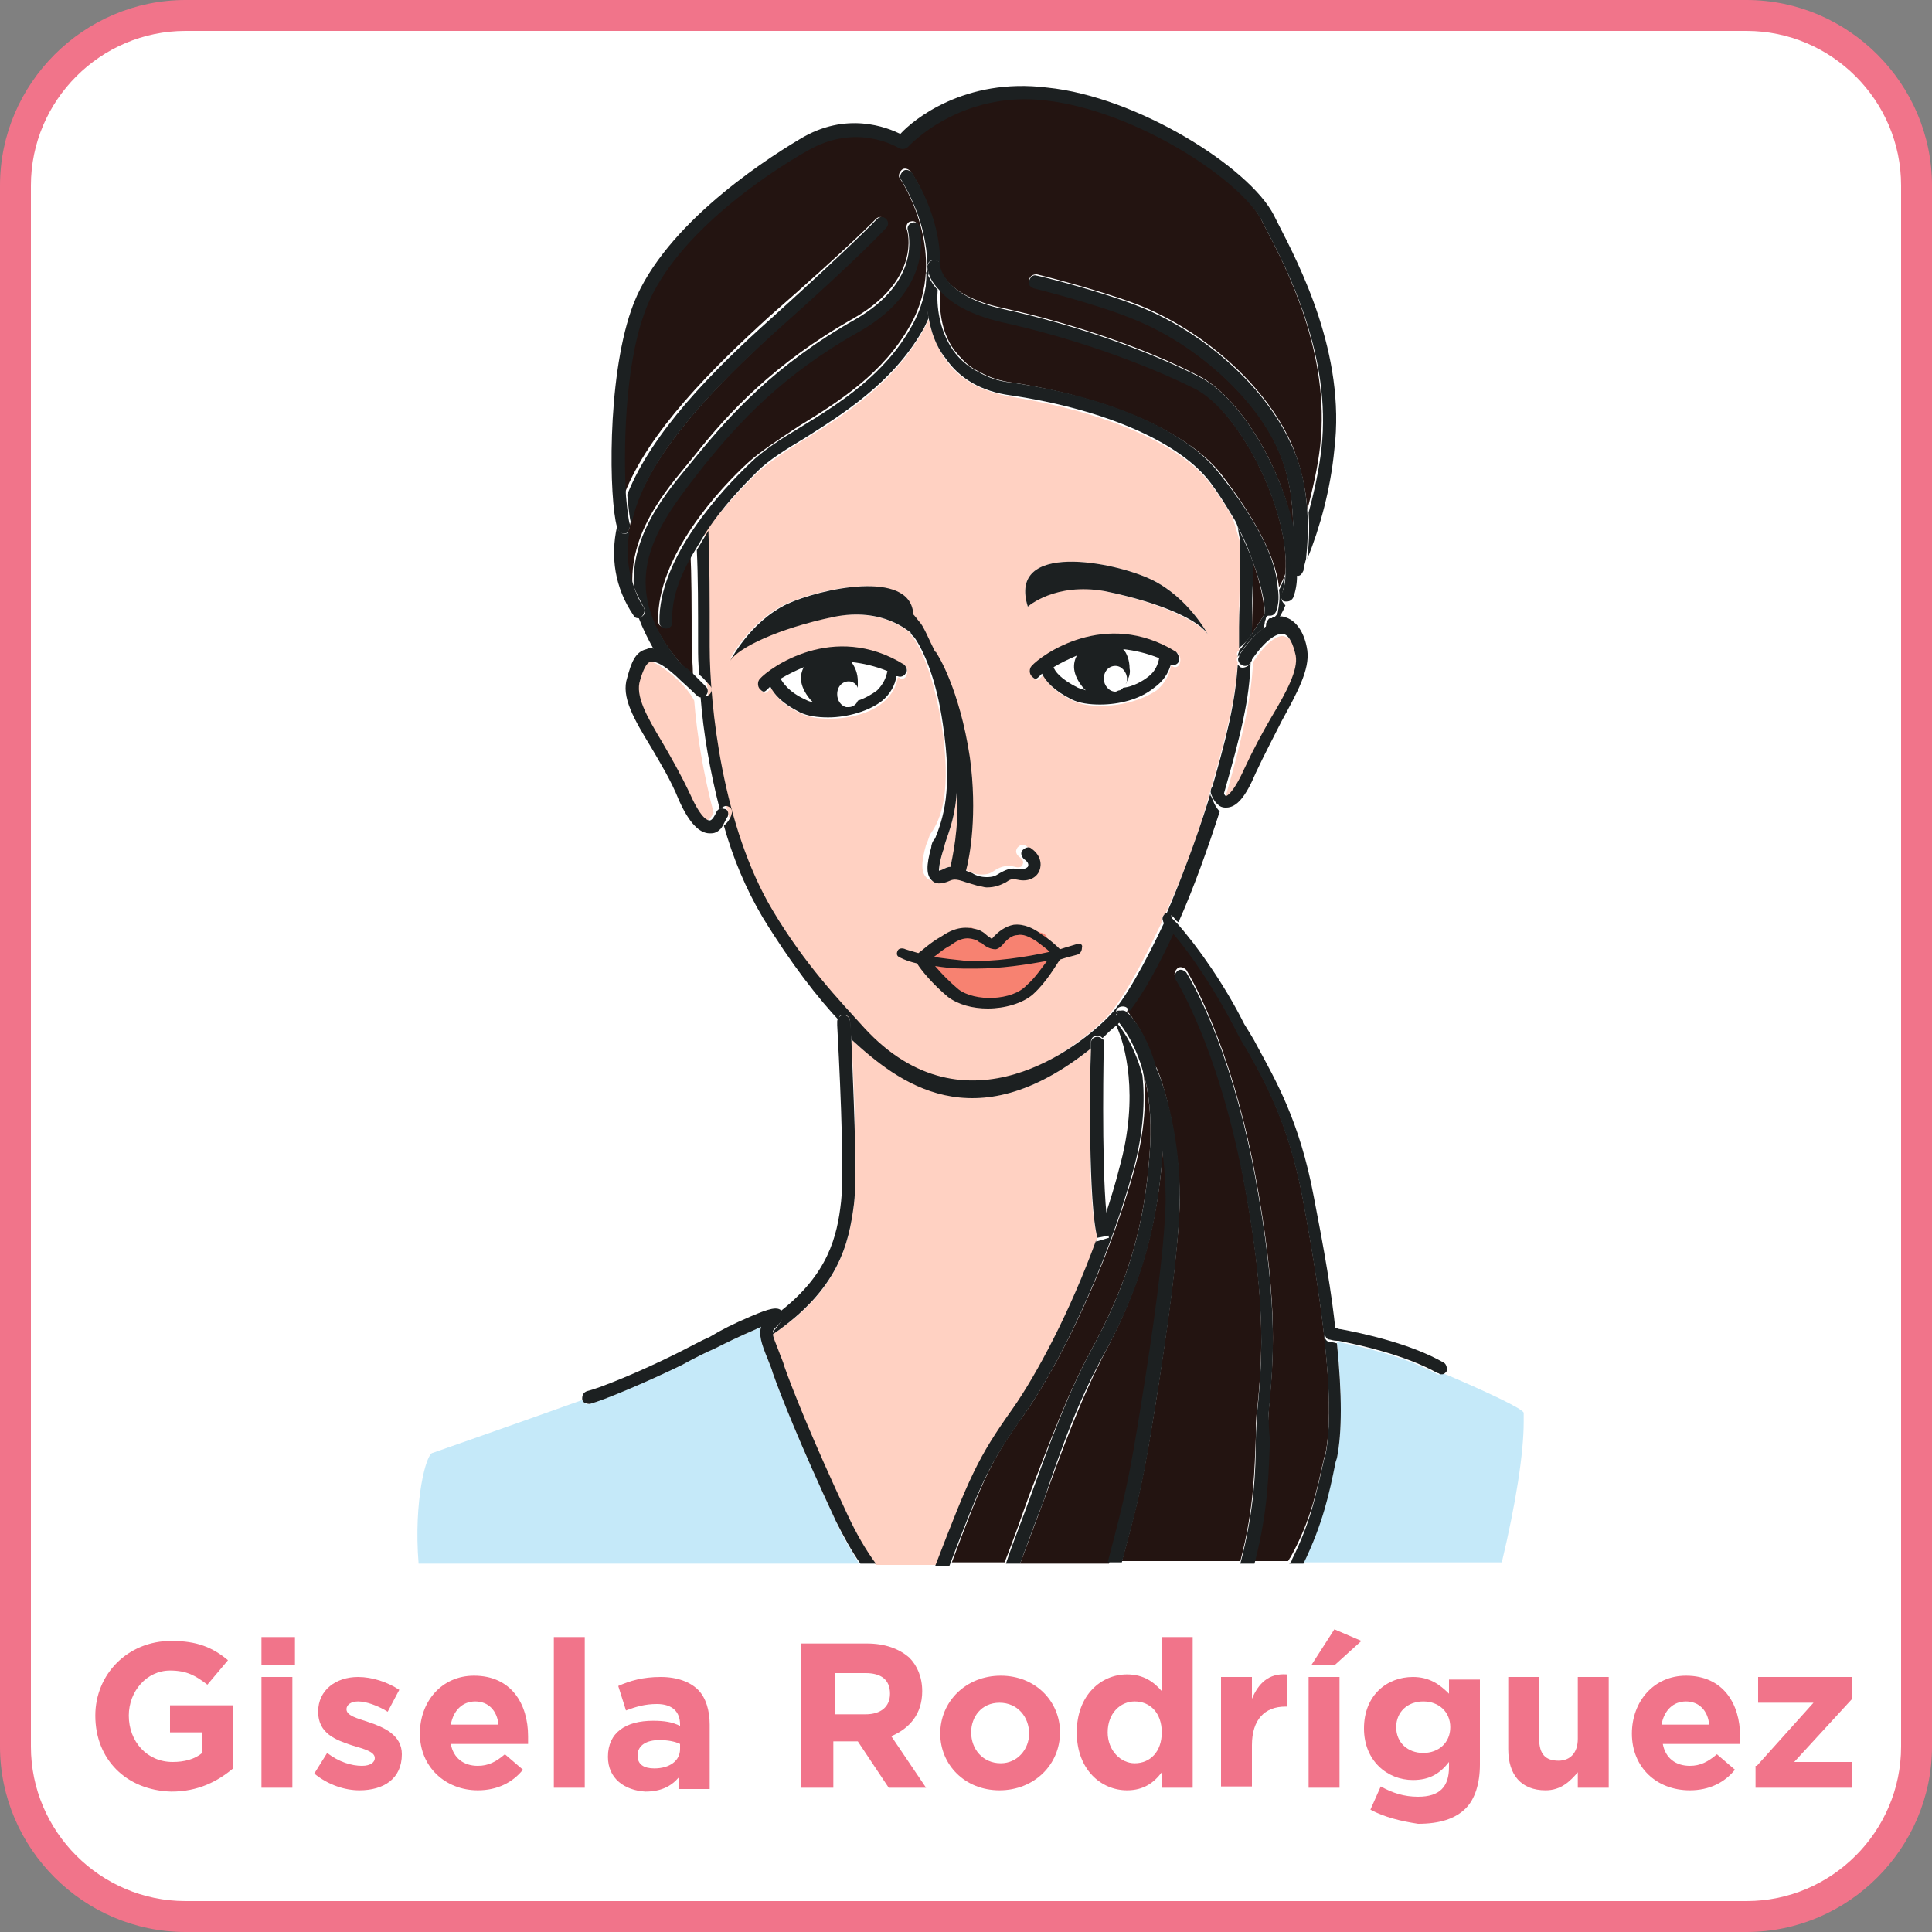 <?xml version="1.0" encoding="utf-8"?>
<!-- Generator: Adobe Illustrator 24.3.0, SVG Export Plug-In . SVG Version: 6.00 Build 0)  -->
<svg version="1.1" xmlns="http://www.w3.org/2000/svg" xmlns:xlink="http://www.w3.org/1999/xlink" x="0px" y="0px"
	 viewBox="0 0 150 150" style="enable-background:new 0 0 150 150;" xml:space="preserve">
<rect x="0" y="0" width="150" height="150" fill="#808080" stroke="none"/>
<style type="text/css">
	.st0{fill:#FFFFFF;}
	.st1{fill:#F1748A;}
	.st2{fill:#C5E9F9;}
	.st3{fill:#FFD1C2;}
	.st4{fill:#231411;}
	.st5{fill:#1C2021;}
	.st6{fill:#F78271;}
	.st7{fill:#853C2B;}
	.st8{fill:#FECA9A;}
	.st9{fill:#FFB260;}
	.st10{fill:#0094B9;}
	.st11{fill:#B3B3B3;}
	.st12{fill:none;stroke:#1C2021;stroke-width:34.506;stroke-miterlimit:10;}
	.st13{fill:none;stroke:#1C2021;stroke-width:2.289;stroke-miterlimit:10;}
	.st14{fill:none;stroke:#1C2021;stroke-width:2.733;stroke-miterlimit:10;}
	.st15{fill:#E7EBEF;}
	.st16{fill:#8A90A5;}
	.st17{fill:#FFFFFF;stroke:#000000;stroke-width:0.437;stroke-miterlimit:10;}
	.st18{fill:none;stroke:#1C2021;stroke-width:2.257;stroke-miterlimit:10;}
	.st19{fill:#CCCCCC;}
	.st20{fill:none;stroke:#1C2021;stroke-width:2.171;stroke-miterlimit:10;}
	.st21{clip-path:url(#SVGID_2_);}
	.st22{clip-path:url(#SVGID_4_);fill:#FDD56F;}
	.st23{fill:none;}
	.st24{fill:#FFEEDA;}
	.st25{fill:#562D24;}
	.st26{fill:none;stroke:#1C2021;stroke-width:7.04;stroke-miterlimit:10;}
	.st27{fill:none;stroke:#1C2021;stroke-width:4.719;stroke-miterlimit:10;}
</style>
<g id="Layer_2">
</g>
<g id="Layer_1">
	<g>
		<path class="st0" d="M14.4,148.8c-7.3,0-13.2-5.9-13.2-13.2V14.4c0-7.3,5.9-13.2,13.2-13.2h121.2c7.3,0,13.2,5.9,13.2,13.2v121.2
			c0,7.3-5.9,13.2-13.2,13.2H14.4z"/>
		<path class="st1" d="M135.6,2.4c6.6,0,12,5.4,12,12v121.2c0,6.6-5.4,12-12,12H14.4c-6.6,0-12-5.4-12-12V14.4c0-6.6,5.4-12,12-12
			H135.6 M135.6,0H14.4C6.5,0,0,6.5,0,14.4v121.2c0,7.9,6.5,14.4,14.4,14.4h121.2c7.9,0,14.4-6.5,14.4-14.4V14.4
			C150,6.5,143.5,0,135.6,0L135.6,0z"/>
	</g>
	<g>
		<g>
			<path class="st1" d="M7.4,133.2L7.4,133.2c0-3.2,2.5-5.8,5.9-5.8c2,0,3.2,0.5,4.4,1.5l-1.6,1.9c-0.9-0.7-1.6-1.1-2.9-1.1
				c-1.8,0-3.2,1.6-3.2,3.5v0c0,2,1.4,3.6,3.4,3.6c0.9,0,1.7-0.2,2.3-0.7v-1.6h-2.5v-2.1h4.9v4.9c-1.2,1-2.7,1.8-4.8,1.8
				C9.8,139,7.4,136.6,7.4,133.2z"/>
			<path class="st1" d="M20.3,127.1h2.6v2.2h-2.6V127.1z M20.3,130.2h2.4v8.6h-2.4V130.2z"/>
			<path class="st1" d="M24.4,137.7l1-1.6c0.9,0.7,1.9,1,2.7,1c0.7,0,1-0.3,1-0.6v0c0-0.5-0.8-0.7-1.8-1c-1.2-0.4-2.6-0.9-2.6-2.6v0
				c0-1.7,1.4-2.7,3.1-2.7c1.1,0,2.3,0.4,3.2,1l-0.9,1.7c-0.8-0.5-1.7-0.8-2.3-0.8c-0.6,0-0.9,0.3-0.9,0.6v0c0,0.5,0.8,0.7,1.7,1
				c1.2,0.4,2.6,1,2.6,2.5v0c0,1.9-1.4,2.8-3.3,2.8C26.8,139,25.5,138.6,24.4,137.7z"/>
			<path class="st1" d="M32.6,134.6L32.6,134.6c0-2.5,1.7-4.5,4.2-4.5c2.9,0,4.2,2.2,4.2,4.7c0,0.2,0,0.4,0,0.6h-6
				c0.2,1.1,1,1.7,2.1,1.7c0.8,0,1.4-0.3,2.1-0.9l1.4,1.2c-0.8,1-2,1.6-3.5,1.6C34.6,139,32.6,137.2,32.6,134.6z M38.7,133.9
				c-0.1-1.1-0.8-1.8-1.8-1.8c-1,0-1.7,0.7-1.9,1.8H38.7z"/>
			<path class="st1" d="M43,127.1h2.4v11.7H43V127.1z"/>
			<path class="st1" d="M47.2,136.4L47.2,136.4c0-1.9,1.4-2.8,3.5-2.8c0.9,0,1.5,0.1,2.1,0.4v-0.1c0-1-0.6-1.6-1.8-1.6
				c-0.9,0-1.6,0.2-2.4,0.5l-0.6-1.9c0.9-0.4,1.9-0.7,3.3-0.7c1.3,0,2.3,0.4,2.9,1c0.6,0.6,0.9,1.6,0.9,2.7v5h-2.4v-0.9
				c-0.6,0.7-1.4,1.1-2.6,1.1C48.5,139,47.2,138.1,47.2,136.4z M52.8,135.8v-0.4c-0.4-0.2-1-0.3-1.6-0.3c-1,0-1.7,0.4-1.7,1.2v0
				c0,0.7,0.5,1,1.3,1C52,137.3,52.8,136.7,52.8,135.8z"/>
			<path class="st1" d="M62.2,127.6h5.1c1.4,0,2.5,0.4,3.3,1.1c0.6,0.6,1,1.5,1,2.6v0c0,1.8-1,2.9-2.4,3.5l2.7,4H69l-2.4-3.6h-1.9
				v3.6h-2.5V127.6z M67.2,133.1c1.2,0,1.9-0.6,1.9-1.6v0c0-1.1-0.7-1.6-1.9-1.6h-2.4v3.2H67.2z"/>
			<path class="st1" d="M73,134.6L73,134.6c0-2.5,2-4.5,4.7-4.5c2.7,0,4.6,2,4.6,4.4v0c0,2.5-2,4.5-4.7,4.5
				C74.9,139,73,137,73,134.6z M79.9,134.6L79.9,134.6c0-1.3-0.9-2.4-2.3-2.4c-1.4,0-2.2,1.1-2.2,2.3v0c0,1.3,0.9,2.4,2.3,2.4
				C79,136.9,79.9,135.8,79.9,134.6z"/>
			<path class="st1" d="M83.6,134.5L83.6,134.5c0-2.9,1.9-4.5,3.9-4.5c1.3,0,2.1,0.6,2.7,1.3v-4.2h2.4v11.7h-2.4v-1.2
				c-0.6,0.8-1.4,1.4-2.7,1.4C85.5,139,83.6,137.4,83.6,134.5z M90.2,134.5L90.2,134.5c0-1.5-0.9-2.4-2.1-2.4
				c-1.1,0-2.1,0.9-2.1,2.4v0c0,1.4,1,2.4,2.1,2.4C89.3,136.9,90.2,136,90.2,134.5z"/>
			<path class="st1" d="M94.8,130.2h2.4v1.7c0.5-1.2,1.3-2,2.7-1.9v2.5h-0.1c-1.6,0-2.6,1-2.6,3v3.2h-2.4V130.2z"/>
			<path class="st1" d="M101.6,130.2h2.4v8.6h-2.4V130.2z M103.6,126.5l2.1,0.9l-2.1,1.9h-1.8L103.6,126.5z"/>
			<path class="st1" d="M106.4,140.5l0.8-1.8c0.9,0.5,1.8,0.8,2.9,0.8c1.7,0,2.4-0.8,2.4-2.3v-0.4c-0.7,0.9-1.5,1.4-2.8,1.4
				c-2,0-3.8-1.5-3.8-4v0c0-2.6,1.8-4,3.8-4c1.3,0,2.1,0.6,2.8,1.3v-1.1h2.4v6.6c0,1.5-0.4,2.7-1.1,3.4c-0.8,0.8-2,1.2-3.7,1.2
				C108.8,141.4,107.5,141.1,106.4,140.5z M112.6,134.1L112.6,134.1c0-1.2-0.9-2-2.1-2s-2.1,0.8-2.1,2v0c0,1.2,0.9,2,2.1,2
				S112.6,135.3,112.6,134.1z"/>
			<path class="st1" d="M117.1,135.8v-5.6h2.4v4.8c0,1.2,0.5,1.7,1.5,1.7c0.9,0,1.5-0.6,1.5-1.7v-4.8h2.4v8.6h-2.4v-1.2
				c-0.6,0.7-1.3,1.4-2.5,1.4C118.1,139,117.1,137.8,117.1,135.8z"/>
			<path class="st1" d="M126.7,134.6L126.7,134.6c0-2.5,1.7-4.5,4.2-4.5c2.9,0,4.2,2.2,4.2,4.7c0,0.2,0,0.4,0,0.6h-6
				c0.2,1.1,1,1.7,2.1,1.7c0.8,0,1.4-0.3,2.1-0.9l1.4,1.2c-0.8,1-2,1.6-3.5,1.6C128.6,139,126.7,137.2,126.7,134.6z M132.7,133.9
				c-0.1-1.1-0.8-1.8-1.8-1.8c-1,0-1.7,0.7-1.9,1.8H132.7z"/>
			<path class="st1" d="M136.4,137.1l4.4-4.9h-4.3v-2h7.3v1.7l-4.5,4.9h4.5v2h-7.5V137.1z"/>
		</g>
	</g>
	<g>
		<path class="st23" d="M100.1,121.4L100.1,121.4c0.1-0.1,0.1-0.2,0.2-0.3C100.2,121.2,100.2,121.3,100.1,121.4z"/>
		<path class="st23" d="M76.1,28.9c-0.1,0-0.1-0.1-0.2-0.1C76,28.9,76,28.9,76.1,28.9z"/>
		<path class="st23" d="M85.7,80.9c0,0.1-0.2,9,0.2,13.2c0.4-1.2,0.8-2.4,1.1-3.7c1.6-5.7,0.3-9.6-0.2-11c-0.1,0.1-0.1,0.1-0.2,0.2
			c-0.3,0.3-0.6,0.6-1,0.9c0,0,0,0.1,0,0.1C85.7,80.8,85.7,80.8,85.7,80.9z"/>
		<path class="st23" d="M95.6,40.1c0.3,0.7,0.5,1.4,0.6,2c0-0.2-0.1-0.4-0.2-1.2C95.9,40.6,95.8,40.3,95.6,40.1z"/>
		<path class="st23" d="M52.3,52.5c0.6,0.6,1.2,1.3,1.7,1.8c0-0.1,0-0.2,0-0.3c0,0,0,0,0,0C53.3,53.4,52.8,52.9,52.3,52.5z"/>
		<path class="st2" d="M111.6,106.7c-2.5-1.4-6.1-2.2-7.7-2.5c0,0,0,0-0.1,0c0.4,4,0.4,7,0,8.9l-0.1,0.3c-0.6,2.6-1,4.8-2.5,7.9
			h15.4c1.1-4.6,1.7-8.5,1.7-10.9v-0.7c0-0.3-3-1.7-6.3-3.1c-0.1,0-0.1,0-0.2,0C111.8,106.8,111.7,106.7,111.6,106.7z"/>
		<path class="st2" d="M64.9,118.1c-2.8-6-4.3-9.8-4.9-11.5c-0.1-0.4-0.3-0.8-0.4-1.1c-0.4-1.1-0.7-1.9-0.5-2.5
			c-0.1,0-0.2,0.1-0.4,0.2c-1.4,0.6-2.2,1-3.2,1.5c-0.7,0.3-1.5,0.7-2.6,1.3c-2.9,1.4-6.1,2.7-7.1,3c-0.3,0.1-0.5-0.1-0.6-0.3
			c-5.3,1.9-11.6,4.1-11.6,4.1c-0.5,0-1.5,3.7-1.1,8.6h34.2C66.1,120.4,65.4,119.3,64.9,118.1z"/>
		<path class="st3" d="M52.3,52.5c-1.2-1-1.7-1.2-2-1.1c-0.3,0.1-0.5,0.7-0.8,1.4c-0.4,1.1,0.6,2.7,1.7,4.8c0.7,1.2,1.5,2.6,2.2,4.1
			c0.9,2,1.4,2,1.5,2c0.2,0,0.4-0.4,0.5-0.6c0,0,0,0,0,0c-0.8-3.1-1.3-6.1-1.5-8.7C53.6,53.8,53,53.1,52.3,52.5z"/>
		<path class="st3" d="M90.4,71c0,0,0.1-0.1,0.1-0.1c1.3-2.8,2.5-6,3.3-8.9c1.5-5.2,2.1-7.7,2.3-10.6c-0.1-0.1-0.1-0.3,0-0.4
			c-0.1-0.2-0.1-0.4,0.1-0.5c0-0.5,0-1.1,0-1.7c0-1.3,0-2.7,0.1-4.1c0-1.8,0-2.2,0-2.5c-0.2-0.7-0.4-1.4-0.6-2
			c-0.5-0.9-1.1-1.8-1.7-2.6c-2.3-3.1-8.1-5.6-15.5-6.8c-2.3-0.4-4-1.3-5.1-2.9c-0.7-1-1.1-2.1-1.3-3.1c-0.1,0.3-0.3,0.6-0.5,1
			c-2.3,4-6,6.4-9.1,8.3c-1.5,0.9-2.8,1.8-3.7,2.6c-1,1-2.7,2.7-4.1,4.7c0.2,2.6,0.1,5,0.1,9c0,4.6,1,14.1,4.9,20.5
			c2.5,4.2,5.2,7,7.1,9.1c8,8.6,16.9,1.2,19-0.9c1.2-1.2,2.8-4.1,4.4-7.5C90.2,71.3,90.2,71.2,90.4,71z M89.4,45
			c2.9,1.4,4.4,4.3,4.4,4.3c-0.6-1-3.7-2.5-8-3.4c-3.9-0.8-6,1.2-6,1.2C78.2,42,86.5,43.6,89.4,45z M70.4,52.4
			c-0.1,0.3-0.4,0.4-0.6,0.2c0,0-0.1,0-0.1,0c-0.1,0.7-0.5,1.4-1.1,1.9c-1,0.9-2.7,1.3-4.2,1.3c-0.8,0-1.6-0.1-2.2-0.4
			c-1.5-0.7-2.1-1.5-2.3-2c-0.1,0.1-0.1,0.1-0.2,0.2c-0.1,0.1-0.2,0.2-0.3,0.2s-0.2-0.1-0.3-0.2c-0.2-0.2-0.2-0.6,0-0.8
			c0.7-0.8,5.6-4.5,11.2-1.1C70.4,51.8,70.5,52.1,70.4,52.4z M73.1,56.2c-0.6-3.6-1.5-5.7-2.2-6.7l-0.1-0.1
			c-0.1-0.1-0.1-0.2-0.2-0.3c0,0-2.1-2-6-1.2c-4.4,0.9-7.4,2.4-8,3.4c0,0,1.5-3,4.4-4.4c2.6-1.2,9.4-2.7,9.8,0.7
			c0,0.1,0.1,0.1,0.1,0.2l0.1,0.3c0.4,0.4,0.7,1.3,1.2,2.3c0.1,0,0.1,0.1,0.1,0.1c0.1,0.1,1.8,2.7,2.6,8.1c0.7,4.4,0,7.7-0.3,8.8
			c0.2,0.1,0.3,0.1,0.5,0.2c0.4,0.2,0.7,0.3,1.1,0.3c0.5,0,0.7-0.1,1-0.3c0.3-0.2,0.8-0.5,1.6-0.3c0.3,0.1,0.6,0,0.6-0.2
			c0.1-0.2,0-0.4-0.3-0.6c-0.2-0.2-0.3-0.4-0.1-0.7c0.2-0.2,0.4-0.3,0.7-0.1c0.7,0.5,0.8,1.2,0.6,1.7c-0.2,0.5-0.8,0.9-1.7,0.7
			c-0.4-0.1-0.6,0-0.9,0.2c-0.3,0.2-0.7,0.4-1.5,0.4c-0.2,0-0.4,0-0.6-0.1l-1-0.3c-0.5-0.2-0.8-0.3-1.3-0.1c-0.7,0.3-1.1,0.2-1.3,0
			c-0.5-0.4-0.5-1.2-0.1-2.6c0.1-0.2,0.2-0.5,0.3-0.8C73.1,63.6,73.9,61.4,73.1,56.2z M85.5,54.8c-0.9,0-1.6-0.1-2.2-0.4
			c-1.5-0.7-2.1-1.5-2.3-2c-0.1,0.1-0.1,0.1-0.2,0.2c-0.1,0.1-0.2,0.2-0.3,0.2c-0.1,0-0.2-0.1-0.3-0.2c-0.2-0.2-0.2-0.6,0-0.8
			c0.7-0.8,5.6-4.5,11.2-1.1c0.2,0.1,0.3,0.5,0.2,0.8c-0.1,0.3-0.4,0.4-0.6,0.2c0,0-0.1,0-0.1,0c-0.1,0.7-0.5,1.4-1.1,1.9
			C88.6,54.4,87,54.8,85.5,54.8z"/>
		<path class="st3" d="M73.2,67.5c0.2-0.1,0.4-0.2,0.6-0.2c0.2-0.7,0.7-3,0.5-6.1c-0.1,2.1-0.6,3.3-0.9,4.2
			c-0.1,0.3-0.2,0.5-0.2,0.7c-0.3,1-0.3,1.4-0.2,1.6C72.9,67.6,73.1,67.6,73.2,67.5z"/>
		<path class="st3" d="M85.2,96.1c-0.8-2.6-0.6-12.3-0.5-14.7c-9.1,7.3-15,2.5-18.6-0.7c0,0,0,0,0,0c0.2,3.1,0.5,10.5,0.2,12.8
			c-0.4,3.1-1.2,6.7-6.3,10.1c0,0.3,0.2,0.7,0.5,1.5c0.1,0.3,0.3,0.7,0.4,1.1c0.6,1.7,2.1,5.5,4.9,11.5c0.7,1.4,1.4,2.7,2.2,3.8h4.8
			c2.7-7,3.3-8.4,6-12.2C80.6,106.5,83.2,101.6,85.2,96.1z"/>
		<path class="st3" d="M85.7,80.6C85.7,80.6,85.6,80.6,85.7,80.6c0,0.1,0,0.1,0,0.1C85.7,80.7,85.7,80.6,85.7,80.6z"/>
		<path class="st3" d="M95.3,62c0,0,0.5-0.1,1.4-2.1c0.7-1.5,1.4-2.9,2.1-4c1.1-2.1,2-3.7,1.9-4.8c-0.1-1-0.5-1.6-1-1.7
			c-0.2-0.1-1.1,0-2.4,2c-0.2,2.9-0.7,5.4-2.1,10.3C95.1,61.8,95.2,62,95.3,62z"/>
		<path class="st4" d="M74.1,27.2c0.5,0.6,1,1.2,1.8,1.6c0.1,0,0.1,0.1,0.2,0.1c0.7,0.4,1.6,0.7,2.5,0.8c7.6,1.2,13.7,3.9,16.2,7.1
			c2,2.6,4.2,6,4.5,8.8c0.2-0.4,0.4-0.7,0.5-1.1c0.4-4.9-3.6-12.6-7-14.4c-4-2.1-9.6-4-15.1-5.2c-2.5-0.6-3.9-1.5-4.7-2.4
			C72.9,23.8,73,25.7,74.1,27.2z"/>
		<path class="st4" d="M97.2,48.8c0,0.1,0,0.3,0,0.4c0.3-0.5,0.7-1,1-1.6c-0.1-1.1-0.4-2.5-0.9-3.9c0,0.3,0,0.6,0,1
			C97.3,46.1,97.2,47.6,97.2,48.8z"/>
		<path class="st4" d="M51.6,48.7L51.6,48.7c-0.3,0-0.5-0.2-0.5-0.5c-0.1-5,4.8-10.3,7-12.3c1-0.9,2.4-1.8,3.9-2.8
			c3.1-1.9,6.6-4.1,8.7-7.9c3.1-5.5-0.8-11.3-0.8-11.3c-0.2-0.2-0.1-0.5,0.1-0.7c0.2-0.2,0.5-0.1,0.7,0.1c0.1,0.2,2.2,3.2,2.2,7.1
			c0,0.1,0,0.1,0,0.2c0,0.1,0.3,2.3,4.9,3.3c5.5,1.2,11.3,3.2,15.3,5.3c3.1,1.6,6.4,7,7.3,11.9c0-1.8-0.2-4.1-1.2-6.3
			c-1.8-4.1-6.6-8.3-11.4-10.2c-3.1-1.2-7.5-2.3-7.5-2.3c-0.3-0.1-0.4-0.3-0.4-0.6c0.1-0.3,0.3-0.4,0.6-0.4c0,0,4.5,1.1,7.7,2.3
			c5.2,2,10,6.3,12,10.7c0.8,1.8,1.2,3.7,1.3,5.3c0.4-1.6,0.8-3.2,1-5c0.8-7.1-2.6-13.8-4.3-17l-0.3-0.6c-1.6-3.2-9.8-8.6-16.8-9.4
			c-6.7-0.7-10.7,3.6-10.7,3.6c-0.2,0.2-0.4,0.2-0.7,0.1c-0.1-0.1-3.3-2-7.1,0.2c-3.2,1.9-10.7,6.9-12.7,12.7
			c-1.4,4.1-1.6,10.6-1.4,14.1c1.9-4.8,6.7-9.6,11.2-13.7C66,19.1,68,17,68,17c0.2-0.2,0.5-0.2,0.7,0c0.2,0.2,0.2,0.5,0,0.7
			c-0.1,0.1-2,2.1-8.3,7.8C55.4,30.1,50,35.6,48.9,40.8c0,0.1,0,0.2-0.1,0.3c-0.3,1.5-0.2,2.9,0.3,4.3c-0.2-4.5,3.2-8,4.8-10
			c2.6-3.3,6.2-7.2,12.4-10.7c5.2-3,4.2-6.7,4.1-6.9c-0.1-0.3,0.1-0.6,0.3-0.6c0.3-0.1,0.5,0.1,0.6,0.3c0,0,1.3,4.7-4.6,8.1
			c-6,3.4-9.5,7.2-12.1,10.4c-3.7,4.7-7.3,9.2-1.6,15.7c0,0,0,0,0,0c0.2,0.2,0.5,0.4,0.8,0.7c0-0.8-0.1-1.5-0.1-2.2
			c0-3.3,0-5.4-0.1-7.5c-1,1.7-1.7,3.5-1.6,5.3C52.1,48.4,51.9,48.7,51.6,48.7z"/>
		<path class="st4" d="M102.8,113.2l0.1-0.3c0.7-3.4,0.1-10-1.8-20.1c-1.1-5.7-2.9-8.9-4.3-11.4c-0.3-0.6-0.7-1.2-1-1.8
			c-1.4-2.7-3.2-5.5-4.8-7.3c-1.2,2.6-2.4,4.8-3.5,6.2c0,0,0,0,0,0c0.3,0.3,1.4,1.7,2.2,4.3c0,0,0.1,0.1,0.1,0.1
			c0.9,2.1,1.8,6.6,1.8,10.3c-0.1,3.9-1,10.2-1.9,15.9c-0.9,5.5-1.2,7-2.6,12.1h9.2c1.1-4.2,1.1-7.3,1.2-9.6c0-0.8,0-1.5,0.1-2.1
			l0.1-1c0.3-3.5,0.6-7.8-1.2-17.3c-1.9-10.2-5.1-15.2-5.2-15.3c-0.2-0.2-0.1-0.5,0.1-0.7c0.2-0.2,0.5-0.1,0.7,0.1
			c0.1,0.2,3.3,5.2,5.3,15.6c1.8,9.6,1.5,14,1.2,17.6l-0.1,1c0,0.6-0.1,1.3-0.1,2.1c0,2.3-0.1,5.5-1.2,9.6h2.8
			c0.1-0.1,0.1-0.2,0.2-0.3C101.8,118,102.2,115.8,102.8,113.2z"/>
		<path class="st4" d="M90.6,93.4c0-1.4-0.1-2.9-0.3-4.3c-0.3,4.4-1.1,9.4-4.4,15.7c-2,3.8-3.4,7.7-4.9,11.8
			c-0.6,1.6-1.2,3.2-1.8,4.8h6.9c1.4-5.3,1.8-6.7,2.6-12.3C89.6,103.5,90.5,97.2,90.6,93.4z"/>
		<path class="st4" d="M85,104.3c3.1-5.8,4-10.4,4.3-15.4c0.1-2.2-0.1-4-0.5-5.5c0.2,1.9,0.1,4.4-0.7,7.3c-2.1,7.6-5.9,15.3-8.5,19
			c-2.6,3.6-3.2,4.9-5.7,11.6H78c0.7-1.8,1.3-3.5,1.9-5.2C81.5,112,82.9,108.1,85,104.3z"/>
		<path class="st5" d="M94,61.8c-0.1-0.3,0.1-0.5,0.4-0.6c0.3-0.1,0.5,0.1,0.6,0.4c0,0,0,0,0,0.1c1.4-4.9,2-7.4,2.1-10.3
			c-0.1,0.1-0.1,0.1-0.1,0.2c-0.2,0.2-0.5,0.3-0.7,0.2c-0.1-0.1-0.1-0.1-0.2-0.2c-0.2,2.9-0.8,5.5-2.3,10.6
			c-0.9,2.9-2.1,6.1-3.3,8.9c0.2-0.1,0.4-0.1,0.6,0.1c0.1,0.1,0.2,0.3,0.4,0.4c1.2-2.7,2.3-5.8,3.2-8.6C94.2,62.5,94.1,61.8,94,61.8
			z"/>
		<path class="st5" d="M65.5,78.8c0.3,0,0.5,0.2,0.5,0.5c0,0.1,0,0.6,0.1,1.4c0,0,0,0,0,0c3.6,3.3,9.5,8,18.6,0.7c0-0.3,0-0.5,0-0.5
			c0-0.3,0.2-0.5,0.5-0.5h0c0.2,0,0.3,0.1,0.4,0.2c0,0,0,0,0.1-0.1c0.3-0.3,0.6-0.6,1-0.9c0.1-0.1,0.1-0.1,0.2-0.2
			c-0.1-0.3-0.2-0.5-0.2-0.5c-0.1-0.2-0.1-0.6,0.2-0.7c0.2-0.1,0.6-0.1,0.7,0.2c0,0,0,0.1,0.1,0.1c1.1-1.4,2.3-3.6,3.5-6.2
			c-0.2-0.3-0.4-0.5-0.6-0.7c-0.1-0.1-0.1-0.2-0.1-0.2c-1.6,3.4-3.2,6.3-4.4,7.5c-2.1,2.2-11.1,9.5-19,0.9c-1.9-2.1-4.6-4.9-7.1-9.1
			c-3.9-6.5-4.9-15.9-4.9-20.5c0-4,0-6.4-0.1-9c-0.3,0.5-0.6,1-0.9,1.5c0.1,2.1,0.1,4.3,0.1,7.5c0,0.6,0,1.4,0.1,2.2
			c0.3,0.2,0.5,0.5,0.8,0.8c0.2,0.2,0.2,0.5,0,0.7c-0.2,0.2-0.5,0.2-0.7,0c0,0.1,0,0.2,0,0.3c0.2,2.6,0.7,5.6,1.5,8.7
			c0.1-0.2,0.4-0.4,0.6-0.3c0.3,0.1,0.4,0.4,0.3,0.6c0,0.1-0.2,0.6-0.6,0.9c0.7,2.5,1.7,4.9,3,7.1c2.2,3.6,4.3,6.3,6.1,8.2
			c0-0.2,0-0.3,0-0.3C65,79,65.2,78.8,65.5,78.8z"/>
		<path class="st5" d="M97.2,49.2c0-0.1,0-0.2,0-0.4c0-1.2,0-2.7,0.1-4.1c0-0.4,0-0.7,0-1c-0.3-0.9-0.8-1.9-1.2-2.8
			c0.1,0.8,0.2,1,0.2,1.2c0,0.3,0,0.7,0,2.5c0,1.5-0.1,2.9-0.1,4.1c0,0.6,0,1.2,0,1.7c0,0,0,0,0-0.1C96.5,50.1,96.9,49.7,97.2,49.2z
			"/>
		<path class="st5" d="M58.8,36.6c0.9-0.9,2.2-1.7,3.7-2.6c3-1.9,6.8-4.3,9.1-8.3c0.2-0.3,0.3-0.6,0.5-1c-0.3-1.8-0.1-3.3,0-3.4
			c0,0,0-0.1,0-0.1C72,20.9,72,20.7,72,20.7c0-0.3,0.2-0.5,0.5-0.5c0.2,0,0.4,0.1,0.5,0.3c0-3.9-2.1-6.9-2.2-7.1
			c-0.2-0.2-0.5-0.3-0.7-0.1c-0.2,0.2-0.3,0.5-0.1,0.7c0,0.1,3.9,5.8,0.8,11.3c-2.1,3.8-5.6,6-8.7,7.9c-1.5,0.9-2.9,1.8-3.9,2.8
			c-2.1,2-7.1,7.3-7,12.3c0,0.3,0.2,0.5,0.5,0.5h0c0.3,0,0.5-0.2,0.5-0.5c-0.1-1.8,0.6-3.6,1.6-5.3c0.3-0.5,0.6-1,0.9-1.5
			C56.1,39.3,57.8,37.6,58.8,36.6z"/>
		<path class="st5" d="M53.1,51.8C53.1,51.8,53.1,51.8,53.1,51.8c-5.7-6.5-2.1-11,1.6-15.7c2.6-3.2,6-7,12.1-10.4
			c5.9-3.4,4.6-8,4.6-8.1c-0.1-0.3-0.4-0.4-0.6-0.3c-0.3,0.1-0.4,0.4-0.3,0.6c0,0.2,1.1,3.9-4.1,6.9c-6.2,3.5-9.7,7.4-12.4,10.7
			c-1.6,2-5,5.5-4.8,10c0.2,0.6,0.5,1.1,0.8,1.7c0.2,0.2,0.1,0.5-0.2,0.7c-0.1,0-0.1,0.1-0.2,0.1c0.3,0.8,0.7,1.6,1.2,2.5
			C51.4,50.6,52.1,51,53.1,51.8z"/>
		<path class="st5" d="M60.5,25.5c6.3-5.6,8.2-7.7,8.3-7.8c0.2-0.2,0.2-0.5,0-0.7c-0.2-0.2-0.5-0.2-0.7,0c0,0-2,2.1-8.2,7.7
			c-4.6,4.1-9.3,8.9-11.2,13.7c0.1,1.1,0.2,2,0.3,2.2c0,0,0,0.1,0,0.2C50,35.6,55.4,30.1,60.5,25.5z"/>
		<path class="st5" d="M49.8,47.9c0.2-0.2,0.3-0.5,0.2-0.7c-0.4-0.6-0.6-1.1-0.8-1.7c-0.5-1.4-0.6-2.9-0.3-4.3
			c-0.1,0.1-0.1,0.2-0.2,0.2c-0.3,0.1-0.6,0-0.7-0.3c0-0.1,0-0.2-0.1-0.2c-0.5,2.3-0.2,4.7,1.3,6.9c0.1,0.2,0.3,0.2,0.4,0.2
			c0,0,0,0,0.1,0C49.7,47.9,49.7,47.9,49.8,47.9z"/>
		<path class="st5" d="M99.5,46.2c0.2-0.5,0.2-1,0.3-1.5c-0.2,0.4-0.3,0.8-0.5,1.1c0.1,0.6,0,1.2-0.1,1.8c-0.1,0.2-0.3,0.4-0.5,0.4
			c0,0-0.1,0-0.1,0c-0.1,0-0.2,0.2-0.3,0.4c0,0.2,0,0.3-0.1,0.5c0.3-0.2,0.6-0.3,0.8-0.4c0.3-0.5,0.6-1,0.8-1.5c0,0,0,0,0,0
			C99.5,46.7,99.4,46.4,99.5,46.2z"/>
		<path class="st5" d="M100.8,44.8c0-0.1,0-0.1,0.1-0.2c0,0,0,0-0.1,0C100.8,44.7,100.8,44.7,100.8,44.8z"/>
		<path class="st5" d="M98.2,47.6c-0.3,0.6-0.7,1.1-1,1.6c-0.4,0.5-0.7,1-1,1.3c0,0,0,0,0,0.1c-0.1,0.2-0.1,0.3-0.1,0.5
			c0,0,0-0.1,0-0.1c0.7-1.1,1.4-1.8,2-2.2c0-0.1,0.1-0.3,0.1-0.5C98.3,48,98.3,47.8,98.2,47.6z"/>
		<path class="st5" d="M48.6,41.4c0.1,0,0.2-0.1,0.2-0.2c0-0.1,0.1-0.2,0.1-0.3c0-0.1,0-0.1,0-0.2c-0.1-0.3-0.2-1.1-0.3-2.2
			c-0.2-3.5-0.1-9.9,1.4-14.1c2-5.9,9.5-10.9,12.7-12.7c3.8-2.2,6.9-0.3,7.1-0.2c0.2,0.1,0.5,0.1,0.7-0.1c0,0,4-4.4,10.7-3.6
			c7,0.8,15.2,6.2,16.8,9.4l0.3,0.6c1.7,3.2,5.1,9.9,4.3,17c-0.2,1.8-0.6,3.5-1,5c0.1,1.4,0,2.7-0.1,3.6c1-2.5,1.8-5.4,2.1-8.5
			c0.9-7.4-2.7-14.3-4.4-17.6l-0.3-0.6c-1.9-3.7-10.6-9.2-17.6-9.9C74.9,6,70.9,9.3,69.9,10.4c-1-0.5-4.2-1.8-7.8,0.4
			c-3.2,1.9-11,7.1-13.1,13.3c-1.9,5.5-1.7,14.7-1.1,16.8c0,0.1,0,0.2,0.1,0.2C48,41.3,48.3,41.5,48.6,41.4z"/>
		<path class="st5" d="M72.1,24.7c0.2,1,0.5,2.1,1.3,3.1c1.1,1.6,2.8,2.6,5.1,2.9c7.4,1.1,13.2,3.7,15.5,6.8
			c0.6,0.8,1.1,1.6,1.7,2.6c0.2,0.3,0.3,0.5,0.4,0.8c0.5,0.9,0.9,1.9,1.2,2.8c0.5,1.4,0.9,2.8,0.9,3.9c0,0.2,0,0.4,0,0.6
			c0.1-0.2,0.1-0.4,0.3-0.4c0,0,0.1,0,0.1,0c0.2,0,0.4-0.1,0.5-0.4c0.2-0.6,0.2-1.1,0.1-1.8c-0.2-2.9-2.5-6.3-4.5-8.8
			c-2.5-3.3-8.5-6-16.2-7.1c-1-0.1-1.8-0.4-2.5-0.8c-0.1,0-0.1-0.1-0.2-0.1c-0.7-0.4-1.3-0.9-1.8-1.6c-1.1-1.6-1.3-3.5-1.2-4.7
			c-0.5-0.5-0.7-1.1-0.9-1.4c0,0,0,0.1,0,0.1C72,21.4,71.7,22.9,72.1,24.7z"/>
		<path class="st5" d="M98.2,48.7c0-0.1,0-0.3,0.1-0.5C98.2,48.4,98.2,48.6,98.2,48.7C98.2,48.7,98.2,48.7,98.2,48.7z"/>
		<path class="st5" d="M100.7,44.7C100.7,44.7,100.7,44.6,100.7,44.7c-0.4-0.1-0.6-0.3-0.5-0.6c0.1-0.5,0.3-1.6,0.3-2.9
			c-1-4.9-4.2-10.3-7.3-11.9c-4.1-2.1-9.8-4.1-15.3-5.3c-4.6-1-4.9-3.3-4.9-3.3c0-0.1,0-0.1,0-0.2c-0.1-0.2-0.2-0.3-0.5-0.3
			c-0.3,0-0.5,0.3-0.5,0.5c0,0,0,0.2,0.1,0.5c0.1,0.4,0.4,0.9,0.9,1.4c0.8,0.9,2.2,1.8,4.7,2.4c5.5,1.2,11.1,3.2,15.1,5.2
			c3.5,1.8,7.4,9.6,7,14.4c0,0.6-0.1,1.1-0.3,1.5c-0.1,0.3,0,0.6,0.3,0.6c0,0,0,0,0,0c0,0,0.1,0,0.1,0c0.2,0,0.4-0.1,0.5-0.3
			c0.2-0.5,0.3-1.1,0.3-1.7C100.8,44.7,100.8,44.7,100.7,44.7C100.8,44.6,100.8,44.7,100.7,44.7z"/>
		<path class="st5" d="M101.5,39.7c-0.1-1.6-0.4-3.5-1.3-5.3c-2-4.4-6.8-8.7-12-10.7c-3.1-1.2-7.6-2.3-7.7-2.3
			c-0.3-0.1-0.5,0.1-0.6,0.4c-0.1,0.3,0.1,0.5,0.4,0.6c0,0,4.5,1.1,7.5,2.3c4.9,1.9,9.6,6.1,11.4,10.2c1,2.2,1.2,4.5,1.2,6.3
			c0,1.3-0.2,2.4-0.3,2.9c-0.1,0.3,0.1,0.5,0.4,0.6c0,0,0.1,0,0.1,0c0,0,0,0,0.1,0c0,0,0,0,0.1,0c0.2,0,0.3-0.2,0.4-0.4
			c0-0.2,0.1-0.5,0.2-0.9C101.5,42.4,101.6,41.2,101.5,39.7z"/>
		<path class="st5" d="M56.5,63.4c0.1-0.3,0-0.6-0.3-0.6c-0.2-0.1-0.5,0-0.6,0.3c0,0,0,0,0,0c-0.1,0.2-0.3,0.6-0.5,0.6
			c-0.1,0-0.6,0-1.5-2c-0.7-1.5-1.5-2.9-2.2-4.1c-1.2-2-2.1-3.6-1.7-4.8c0.2-0.7,0.5-1.4,0.8-1.4c0.3-0.1,0.9,0.1,2,1.1
			c0.4,0.4,1,0.9,1.6,1.5c0,0,0,0,0,0c0.2,0.2,0.5,0.2,0.7,0c0.2-0.2,0.2-0.5,0-0.7c-0.3-0.3-0.5-0.5-0.8-0.8
			c-0.3-0.3-0.5-0.5-0.8-0.7c-1-0.8-1.7-1.3-2.3-1.4c-0.3-0.1-0.5-0.1-0.7,0c-0.9,0.2-1.2,1.1-1.5,2.2c-0.5,1.5,0.5,3.2,1.9,5.5
			c0.7,1.2,1.5,2.5,2.1,4c0.8,1.8,1.6,2.6,2.4,2.6l0.1,0c0.4,0,0.6-0.2,0.8-0.4C56.2,64,56.4,63.5,56.5,63.4z"/>
		<path class="st5" d="M98.2,48.7C98.2,48.7,98.2,48.7,98.2,48.7c-0.6,0.4-1.3,1.1-2,2.2c0,0,0,0.1,0,0.1c-0.1,0.1-0.1,0.3,0,0.4
			c0,0.1,0.1,0.2,0.2,0.2c0.2,0.2,0.6,0.1,0.7-0.2c0.1-0.1,0.1-0.1,0.1-0.2c1.4-2,2.2-2,2.4-2c0.5,0.1,0.8,0.8,1,1.7
			c0.2,1.1-0.7,2.8-1.9,4.8c-0.7,1.2-1.4,2.5-2.1,4c-0.9,2-1.4,2.1-1.4,2.1c-0.1,0-0.2-0.2-0.2-0.4c0,0,0,0,0-0.1
			c-0.1-0.3-0.3-0.4-0.6-0.4c-0.3,0.1-0.4,0.3-0.4,0.6c0,0.1,0.2,0.7,0.6,1c0.1,0.1,0.3,0.2,0.5,0.2c0,0,0.1,0,0.1,0
			c0.8,0,1.5-0.8,2.3-2.7c0.7-1.5,1.4-2.8,2-4c1.2-2.2,2.2-4,2-5.5c-0.2-1.4-0.9-2.4-1.8-2.6c-0.2-0.1-0.5,0-0.9,0
			C98.7,48.4,98.5,48.5,98.2,48.7z"/>
		<path class="st5" d="M81.6,74.6c0,0,0,0.1,0,0.1C81.6,74.7,81.6,74.7,81.6,74.6z"/>
		<path class="st5" d="M72.3,74.4C72.3,74.4,72.3,74.4,72.3,74.4C72.3,74.4,72.3,74.4,72.3,74.4z"/>
		<path class="st5" d="M81.6,74.4C81.6,74.4,81.5,74.4,81.6,74.4C81.5,74.4,81.6,74.4,81.6,74.4C81.6,74.5,81.6,74.5,81.6,74.4z"/>
		<path class="st5" d="M88,90.8c0.8-2.9,0.9-5.4,0.7-7.3c-0.7-2.7-2-4.1-2-4.1c-0.2-0.2-0.2-0.5,0-0.7c0.2-0.2,0.5-0.2,0.7,0
			c0,0,0,0,0.1,0.1c0,0,0,0,0,0c0-0.1-0.1-0.1-0.1-0.1c-0.1-0.2-0.5-0.3-0.7-0.2c-0.2,0.1-0.3,0.4-0.2,0.7c0,0,0.1,0.2,0.2,0.5
			c0.6,1.3,1.8,5.3,0.2,11c-0.3,1.2-0.7,2.5-1.1,3.7c0.1,0.7,0.2,1.3,0.3,1.7l-1,0.3c0,0,0-0.1,0-0.1c-2,5.5-4.6,10.4-6.5,13.1
			c-2.7,3.8-3.3,5.2-6,12.2h1.1c2.5-6.6,3.1-7.9,5.7-11.6C82.2,106.1,85.9,98.4,88,90.8z"/>
		<path class="st5" d="M90.5,70.9c0,0-0.1,0-0.1,0.1c-0.1,0.1-0.2,0.3-0.1,0.5c0,0.1,0.1,0.2,0.1,0.2c0.2,0.2,0.4,0.4,0.6,0.7
			c1.5,1.7,3.4,4.6,4.8,7.3c0.3,0.6,0.6,1.2,1,1.8c1.4,2.5,3.2,5.7,4.3,11.4c1.9,10.1,2.5,16.7,1.8,20.1l-0.1,0.3
			c-0.6,2.6-1,4.8-2.5,7.8c0,0.1-0.1,0.2-0.2,0.3h1.1c1.5-3.1,2-5.4,2.5-7.9l0.1-0.3c0.4-2,0.4-4.9,0-8.9c-0.3-0.1-0.5-0.1-0.6-0.1
			c-0.3-0.1-0.4-0.4-0.3-0.6c0.1-0.3,0.4-0.4,0.6-0.3c0,0,0.1,0,0.2,0.1c-0.3-3-0.9-6.4-1.7-10.5c-1.1-5.9-3-9.1-4.4-11.7
			c-0.3-0.6-0.7-1.2-1-1.7c-1.5-3-3.6-6-5.2-7.8c-0.1-0.1-0.3-0.3-0.4-0.4C90.9,70.9,90.7,70.8,90.5,70.9z"/>
		<path class="st5" d="M85.9,104.8c3.4-6.3,4.1-11.3,4.4-15.7c-0.3-2.2-0.8-4.3-1.4-5.5c-0.1-0.3,0-0.6,0.3-0.7
			c0.2-0.1,0.4,0,0.6,0.1c-0.7-2.6-1.9-4.1-2.2-4.3c0,0,0,0-0.1-0.1c-0.2-0.2-0.5-0.2-0.7,0c-0.2,0.2-0.2,0.5,0,0.7
			c0,0,1.3,1.4,2,4.1c0.4,1.4,0.6,3.2,0.5,5.5c-0.3,5-1.2,9.6-4.3,15.4c-2.1,3.8-3.5,7.8-5,11.9c-0.6,1.7-1.3,3.4-1.9,5.2h1.1
			c0.6-1.6,1.2-3.3,1.8-4.8C82.4,112.4,83.8,108.5,85.9,104.8z"/>
		<path class="st5" d="M89.7,109.2c0.9-5.6,1.8-11.9,1.9-15.9c0.1-3.7-0.8-8.1-1.8-10.3c0,0-0.1-0.1-0.1-0.1
			c-0.1-0.2-0.4-0.2-0.6-0.1c-0.3,0.1-0.4,0.4-0.3,0.7c0.5,1.2,1.1,3.3,1.4,5.5c0.2,1.4,0.3,2.9,0.3,4.3c-0.1,3.9-1,10.1-1.9,15.7
			c-0.9,5.6-1.2,7-2.6,12.3h1.1C88.5,116.2,88.8,114.8,89.7,109.2z"/>
		<path class="st5" d="M98.5,109.7l0.1-1c0.3-3.6,0.6-8-1.2-17.6c-2-10.5-5.2-15.4-5.3-15.6c-0.2-0.2-0.5-0.3-0.7-0.1
			c-0.2,0.2-0.3,0.5-0.1,0.7c0,0,3.2,5,5.2,15.3c1.8,9.5,1.5,13.8,1.2,17.3l-0.1,1c0,0.6-0.1,1.3-0.1,2.1c0,2.3-0.1,5.4-1.2,9.6h1.1
			c1.1-4.2,1.1-7.3,1.2-9.6C98.5,111,98.5,110.3,98.5,109.7z"/>
		<path class="st5" d="M85.2,96.1C85.2,96.1,85.2,96.2,85.2,96.1l1-0.2c-0.1-0.4-0.2-1-0.3-1.7c-0.4-4.2-0.2-13.1-0.2-13.2
			c0-0.1,0-0.1,0-0.2c0,0,0-0.1-0.1-0.1c-0.1-0.1-0.2-0.2-0.4-0.2h0c-0.3,0-0.5,0.2-0.5,0.5c0,0.1,0,0.2,0,0.5
			C84.6,83.8,84.5,93.5,85.2,96.1z"/>
		<path class="st5" d="M102.9,103.4c-0.1,0.3,0.1,0.6,0.3,0.6c0.1,0,0.3,0.1,0.6,0.1c0,0,0,0,0.1,0c1.6,0.3,5.2,1.1,7.7,2.5
			c0.1,0,0.2,0.1,0.2,0.1c0.1,0,0.1,0,0.2,0c0.1,0,0.2-0.1,0.3-0.2c0.1-0.2,0-0.6-0.2-0.7c-2.6-1.5-6.4-2.3-8-2.6
			c-0.2,0-0.3-0.1-0.4-0.1c-0.1,0-0.2,0-0.2-0.1C103.2,103,103,103.2,102.9,103.4z"/>
		<path class="st5" d="M60.1,103.3c-0.1,0.1-0.1,0.2-0.1,0.3c5.1-3.5,5.9-7,6.3-10.1c0.3-2.3-0.1-9.7-0.2-12.8
			c0-0.8-0.1-1.3-0.1-1.4c0-0.3-0.3-0.5-0.5-0.5c-0.3,0-0.5,0.3-0.5,0.5c0,0,0,0.1,0,0.3c0.1,1.8,0.6,11.1,0.3,13.7
			c-0.3,2.7-1,5.6-4.7,8.5c0,0,0,0,0,0C61,102.3,60.5,102.8,60.1,103.3z"/>
		<path class="st5" d="M45.8,109c1.1-0.3,4.2-1.6,7.1-3c1.1-0.6,1.9-1,2.6-1.3c1-0.5,1.8-0.9,3.2-1.5c0.1-0.1,0.3-0.1,0.4-0.2
			c-0.2,0.6,0,1.3,0.5,2.5c0.1,0.3,0.3,0.7,0.4,1.1c0.6,1.7,2.1,5.5,4.9,11.5c0.6,1.2,1.2,2.3,1.9,3.3h1.2c-0.8-1.1-1.5-2.3-2.2-3.8
			c-2.8-6-4.3-9.8-4.9-11.5c-0.1-0.4-0.3-0.8-0.4-1.1c-0.3-0.8-0.5-1.2-0.5-1.5c0-0.1,0-0.2,0.1-0.3c0.5-0.5,0.9-0.9,0.6-1.4
			c0,0,0,0,0,0c-0.3-0.4-1-0.2-2.4,0.4c-1.4,0.6-2.2,1-3.2,1.6c-0.7,0.3-1.4,0.7-2.6,1.3c-2.8,1.4-6,2.7-6.9,2.9
			c-0.3,0.1-0.4,0.3-0.4,0.6c0,0,0,0,0,0C45.2,108.9,45.5,109,45.8,109z"/>
		<g>
			<path class="st0" d="M87.7,51.9c0,0.4-0.1,0.9-0.3,1.2c0-0.1,0.1-0.2,0.1-0.4c0-0.6-0.4-1-0.9-1s-0.9,0.5-0.9,1
				c0,0.6,0.4,1,0.9,1c0.1,0,0.2,0,0.3-0.1c0.1,0,0.2-0.1,0.3-0.2c0.8-0.2,1.5-0.5,2-0.9c0.5-0.4,0.7-0.9,0.7-1.4
				c-1-0.4-1.9-0.7-2.8-0.7C87.5,50.7,87.7,51.2,87.7,51.9z"/>
		</g>
		<g>
			<path class="st0" d="M84.2,53.5c-0.1-0.1-0.1-0.1-0.2-0.2c-0.9-1-0.8-1.9-0.5-2.5c-0.7,0.3-1.3,0.6-1.8,0.9
				c0.1,0.3,0.5,0.9,1.9,1.6C83.8,53.4,84,53.5,84.2,53.5z"/>
		</g>
		<path class="st5" d="M85.8,45.9c4.4,0.9,7.4,2.3,8,3.4c0,0-1.5-2.9-4.4-4.3c-2.9-1.4-11.2-3-9.6,2.1
			C79.8,47.1,81.9,45.2,85.8,45.9z"/>
		<path class="st5" d="M90.9,51.6c0.2,0.1,0.5,0,0.6-0.2c0.1-0.3,0-0.6-0.2-0.8c-5.5-3.4-10.5,0.3-11.2,1.1c-0.2,0.2-0.2,0.6,0,0.8
			c0.1,0.1,0.2,0.2,0.3,0.2c0.1,0,0.2-0.1,0.3-0.2c0,0,0.1-0.1,0.2-0.2c0.3,0.6,0.9,1.3,2.3,2c0.6,0.3,1.4,0.4,2.2,0.4
			c1.5,0,3.1-0.4,4.2-1.3C90.3,52.9,90.7,52.3,90.9,51.6C90.8,51.6,90.9,51.6,90.9,51.6z M89.2,52.5c-0.5,0.4-1.2,0.8-2,0.9
			c-0.1,0.1-0.2,0.2-0.3,0.2c-0.1,0-0.2,0.1-0.3,0.1c-0.5,0-0.9-0.5-0.9-1c0-0.6,0.4-1,0.9-1s0.9,0.5,0.9,1c0,0.1,0,0.3-0.1,0.4
			c0.2-0.4,0.4-0.8,0.3-1.2c0-0.6-0.2-1.2-0.5-1.5c0.9,0.1,1.8,0.3,2.8,0.7C89.9,51.6,89.7,52.1,89.2,52.5z M81.8,51.8
			c0.5-0.3,1.1-0.6,1.8-0.9c-0.3,0.6-0.4,1.4,0.5,2.5c0.1,0.1,0.1,0.1,0.2,0.2c-0.2-0.1-0.4-0.1-0.6-0.2
			C82.3,52.7,81.9,52.1,81.8,51.8z"/>
		<g>
			<path class="st0" d="M66.6,52.9c0,0.2,0,0.3,0,0.5c-0.1-0.3-0.4-0.5-0.7-0.5c-0.5,0-0.9,0.5-0.9,1c0,0.5,0.3,0.9,0.7,1
				c0.1,0,0.1,0,0.2,0c0.3,0,0.6-0.2,0.7-0.5c0.6-0.2,1.1-0.5,1.5-0.8c0.5-0.4,0.7-0.9,0.7-1.4c-1-0.4-1.9-0.7-2.8-0.7
				C66.4,51.7,66.5,52.3,66.6,52.9z"/>
		</g>
		<g>
			<path class="st0" d="M62.5,51.9c-0.7,0.3-1.3,0.6-1.8,0.9c0.1,0.3,0.5,0.9,1.9,1.6c0.2,0.1,0.4,0.1,0.6,0.2
				c-0.1-0.1-0.1-0.1-0.2-0.2C62,53.3,62.2,52.5,62.5,51.9z"/>
		</g>
		<path class="st5" d="M70.2,51.6c-5.5-3.4-10.5,0.3-11.2,1.1c-0.2,0.2-0.2,0.6,0,0.8c0.1,0.1,0.2,0.2,0.3,0.2s0.2-0.1,0.3-0.2
			c0,0,0.1-0.1,0.2-0.2c0.3,0.6,0.9,1.3,2.3,2c0.6,0.3,1.4,0.4,2.2,0.4c1.5,0,3.2-0.5,4.2-1.3c0.6-0.5,1-1.2,1.1-1.9
			c0,0,0.1,0,0.1,0c0.2,0.1,0.5,0,0.6-0.2C70.5,52.1,70.4,51.8,70.2,51.6z M68.1,53.6c-0.4,0.3-0.9,0.6-1.5,0.8
			c-0.1,0.3-0.4,0.5-0.7,0.5c-0.1,0-0.1,0-0.2,0c-0.4-0.1-0.7-0.5-0.7-1c0-0.6,0.4-1,0.9-1c0.3,0,0.6,0.2,0.7,0.5c0-0.2,0-0.3,0-0.5
			c0-0.6-0.2-1.1-0.5-1.5c0.9,0.1,1.8,0.3,2.8,0.7C68.8,52.6,68.6,53.1,68.1,53.6z M62.5,54.3c-1.3-0.6-1.7-1.3-1.9-1.6
			c0.5-0.3,1.1-0.6,1.8-0.9c-0.3,0.6-0.4,1.4,0.5,2.5c0.1,0.1,0.1,0.1,0.2,0.2C62.9,54.5,62.7,54.4,62.5,54.3z"/>
		<path class="st5" d="M72.3,65.8c-0.4,1.4-0.4,2.2,0.1,2.6c0.2,0.2,0.6,0.3,1.3,0c0.4-0.2,0.7-0.1,1.3,0.1l1,0.3
			c0.2,0,0.4,0.1,0.6,0.1c0.7,0,1.1-0.2,1.5-0.4c0.3-0.2,0.4-0.3,0.9-0.2c0.9,0.2,1.5-0.2,1.7-0.7c0.2-0.5,0.1-1.2-0.6-1.7
			c-0.2-0.2-0.5-0.1-0.7,0.1c-0.2,0.2-0.1,0.5,0.1,0.7c0.3,0.2,0.4,0.4,0.3,0.6c-0.1,0.1-0.3,0.2-0.6,0.2c-0.8-0.2-1.2,0.1-1.6,0.3
			c-0.3,0.2-0.5,0.3-1,0.3c-0.4,0-0.8-0.1-1.1-0.3c-0.2-0.1-0.3-0.1-0.5-0.2c0.3-1.1,0.9-4.4,0.3-8.8c-0.8-5.3-2.5-8-2.6-8.1
			c0-0.1-0.1-0.1-0.1-0.1c-0.5-1-0.9-2-1.2-2.3L71,47.8c-0.1-0.1-0.1-0.1-0.1-0.2c-0.3-3.4-7.2-1.9-9.8-0.7
			c-2.9,1.4-4.4,4.4-4.4,4.4c0.6-1,3.7-2.5,8-3.4c3.9-0.8,5.9,1.2,6,1.2c0,0.1,0.1,0.2,0.2,0.3l0.1,0.1c0.7,1,1.7,3.2,2.2,6.7
			c0.8,5.2,0,7.4-0.6,8.9C72.4,65.3,72.3,65.6,72.3,65.8z M73.2,66.1c0.1-0.2,0.1-0.4,0.2-0.7c0.3-0.9,0.8-2.1,0.9-4.2
			c0.2,3.2-0.4,5.5-0.5,6.1c-0.2,0-0.4,0.1-0.6,0.2c-0.2,0.1-0.3,0.1-0.3,0.1C72.9,67.5,72.9,67.1,73.2,66.1z"/>
	</g>
	<polygon class="st6" points="77,73 75.4,72 73.4,72.8 71.6,74.3 75.6,78 79.6,77.5 82.1,74.1 81.1,72.5 78.7,71.8 	"/>
	<path class="st5" d="M83.6,73.3c-0.3,0.1-0.7,0.2-1.3,0.4c-0.2-0.2-0.7-0.7-1.5-1.2c-0.5-0.4-1.3-0.8-2.1-0.7
		c-0.6,0.1-1.2,0.5-1.7,1.1c-0.1-0.1-0.3-0.2-0.4-0.3c-0.2-0.2-0.4-0.3-0.6-0.4c-0.7-0.2-1.6-0.4-2.9,0.5c-0.9,0.5-1.5,1.1-1.8,1.3
		c-0.7-0.2-1-0.3-1-0.3c-0.2-0.1-0.5-0.1-0.6,0.1s-0.1,0.4,0.1,0.5c0,0,0.5,0.3,1.4,0.5c0.3,0.5,1.2,1.6,2.4,2.6
		c0.8,0.6,1.9,0.9,3.1,0.9c1.3,0,2.7-0.4,3.5-1.1c1.1-1,1.8-2.3,2.1-2.7c0.6-0.2,1.1-0.3,1.4-0.4c0.2-0.1,0.3-0.3,0.3-0.5
		C84.1,73.3,83.8,73.2,83.6,73.3z M74.4,76.8c-0.7-0.6-1.3-1.2-1.8-1.8c0.6,0.1,1.4,0.2,2.2,0.2c0.3,0,0.7,0,1,0
		c1.9,0,3.9-0.3,5.5-0.6c-0.4,0.5-0.9,1.3-1.6,1.9C78.6,77.7,75.7,77.8,74.4,76.8z M75.8,73c0.1,0,0.2,0.2,0.4,0.2
		c0.3,0.3,0.7,0.5,1.1,0.5c0.1,0,0.3-0.1,0.5-0.3c0.4-0.5,0.8-0.8,1.2-0.8c0.4-0.1,0.9,0.1,1.5,0.5c0.4,0.3,0.8,0.6,1,0.8
		c-1.8,0.4-4.3,0.8-6.5,0.7c-1-0.1-1.8-0.2-2.5-0.3c0.3-0.2,0.7-0.6,1.3-0.9C74.7,72.7,75.3,72.8,75.8,73z"/>
</g>
</svg>
